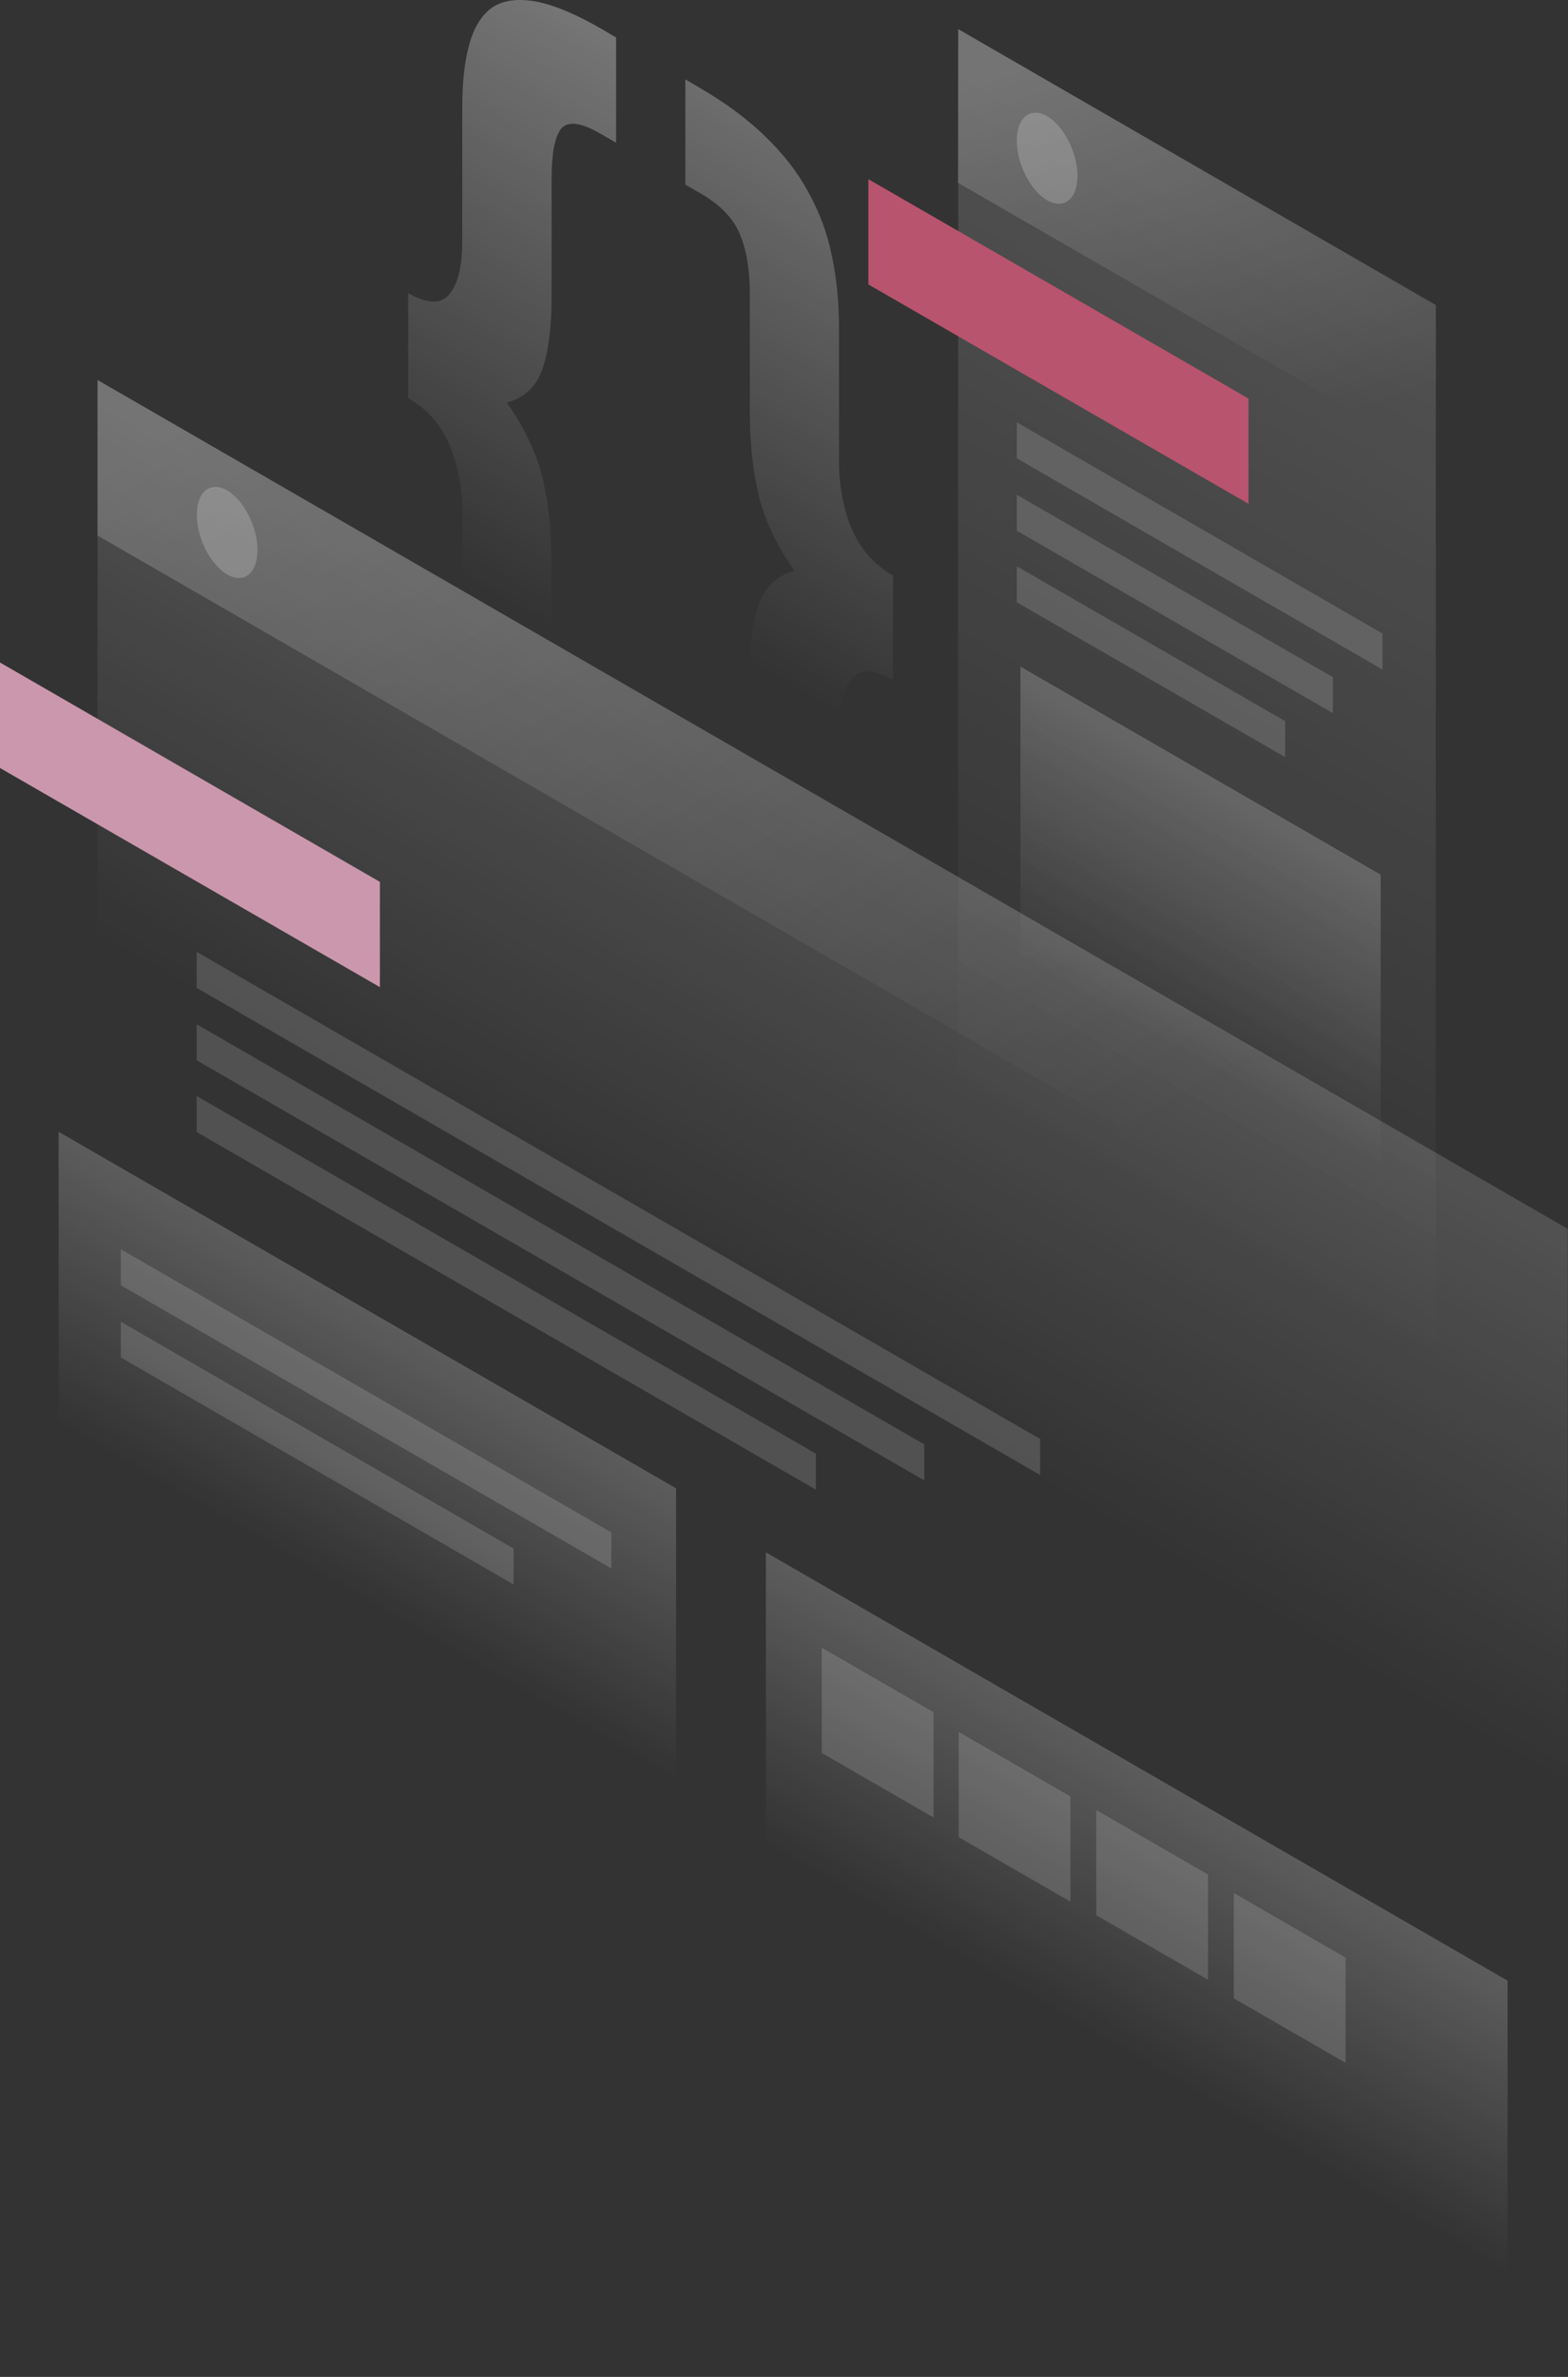 <svg width="693" height="1050" viewBox="0 0 693 1050" fill="none" xmlns="http://www.w3.org/2000/svg">
<rect x="0" y="0" width="693" height="1050" fill="#333333" stroke="none"/>
<path opacity="0.4" d="M394.6 300.362C386.1 295.462 380 295.362 376.3 299.962C372.5 304.562 370.7 312.362 370.7 323.262V382.262C370.7 393.462 369.7 402.762 367.6 410.162C365.5 417.862 362 423.262 357.2 426.462C352.5 429.762 346.1 430.562 338 429.062C330.1 427.662 320.2 423.462 308.4 416.662L302.8 413.362V366.862L309.9 370.962C318.4 375.862 324 376.462 326.8 372.962C329.8 369.462 331.3 362.262 331.3 351.362V299.362C331.3 285.762 332.6 275.062 335.3 267.262C337.9 259.362 343.2 254.362 351.1 252.162C343.2 240.862 337.9 229.662 335.3 218.762C332.7 207.862 331.4 195.662 331.4 182.062V130.062C331.4 119.162 329.9 110.162 326.9 103.262C324.1 96.462 318.4 90.562 310 85.662L302.9 81.562V35.062L308.5 38.362C320.3 45.162 330.2 52.462 338.1 60.162C346.2 67.962 352.6 76.162 357.3 84.962C362.2 93.762 365.7 103.162 367.7 113.262C369.8 123.062 370.8 133.562 370.8 144.762V203.762C370.8 214.662 372.7 224.662 376.4 233.562C380.2 242.462 386.3 249.462 394.7 254.262L394.6 300.362Z" fill="url(#paint0_linear_133_225)"/>
<path opacity="0.4" d="M180.399 129.462C188.899 134.362 194.999 134.462 198.699 129.862C202.499 125.262 204.299 117.462 204.299 106.562V47.562C204.299 36.362 205.299 27.062 207.399 19.662C209.499 11.962 212.899 6.562 217.599 3.262C222.499 0.062 228.899 -0.738 236.799 0.662C244.899 2.162 254.899 6.362 266.699 13.262L272.299 16.562V63.062L265.199 58.962C256.699 54.062 250.999 53.362 247.999 56.862C245.199 60.462 243.799 67.662 243.799 78.662V130.662C243.799 144.162 242.499 154.962 239.799 162.762C237.199 170.662 231.899 175.662 223.999 177.862C231.899 189.162 237.199 200.362 239.799 211.262C242.399 222.162 243.699 234.362 243.699 247.962V299.962C243.699 310.862 245.099 319.762 247.899 326.662C250.899 333.562 256.599 339.562 265.099 344.362L272.199 348.462V394.962L266.599 391.662C254.799 384.862 244.799 377.462 236.699 369.762C228.799 362.062 222.399 353.862 217.499 344.962C212.799 336.262 209.399 326.862 207.399 316.862C205.299 307.062 204.299 296.562 204.299 285.362V226.362C204.299 215.462 202.399 205.462 198.699 196.562C194.899 187.662 188.799 180.662 180.399 175.862V129.462Z" fill="url(#paint1_linear_133_225)"/>
<path opacity="0.15" d="M423.499 12.862L634.599 134.762L634.499 640.862L423.399 519.062L423.499 12.862Z" fill="url(#paint2_linear_133_225)"/>
<path d="M383.8 79.162L551.8 176.062V222.562L383.8 125.662V79.162Z" fill="#B8546E"/>
<path opacity="0.2" d="M451 294.462L610.2 386.362V527.062L451 435.162V294.462Z" fill="url(#paint3_linear_133_225)"/>
<path opacity="0.15" d="M449.399 186.562L610.999 279.862V295.762L449.399 202.462V186.562Z" fill="white"/>
<path opacity="0.15" d="M449.399 218.562L589.099 299.162V315.062L449.399 234.462V218.562Z" fill="white"/>
<path opacity="0.15" d="M449.399 250.162L567.999 318.562V334.462L449.399 266.062V250.162Z" fill="white"/>
<path opacity="0.2" d="M423.499 12.862L634.599 134.762V202.562L423.399 80.762L423.499 12.862Z" fill="url(#paint4_linear_133_225)"/>
<path opacity="0.2" d="M476.199 77.662C476.199 87.962 470.199 92.762 462.799 88.462C455.399 84.162 449.399 72.462 449.399 62.162C449.399 51.862 455.399 47.062 462.799 51.362C470.199 55.662 476.199 67.462 476.199 77.662Z" fill="white"/>
<path opacity="0.15" d="M43.1 167.862L692.9 542.862L692.8 1049.26L43 674.262L43.1 167.862Z" fill="url(#paint5_linear_133_225)"/>
<path d="M0 292.662L167.9 389.562V436.062L0 339.262V292.662Z" fill="#CB97AC"/>
<path opacity="0.15" d="M86.899 420.462L459.699 635.662V651.562L86.899 436.362V420.462Z" fill="white"/>
<path opacity="0.15" d="M86.899 452.462L408.499 638.062V653.962L86.899 468.362V452.462Z" fill="white"/>
<path opacity="0.15" d="M86.899 484.162L360.599 642.162V658.062L86.899 500.062V484.162Z" fill="white"/>
<path opacity="0.2" d="M338.5 685.762L666.3 874.962V1015.66L338.5 826.462V685.762Z" fill="url(#paint6_linear_133_225)"/>
<path opacity="0.15" d="M363.2 727.862L412.6 756.362V802.862L363.2 774.362V727.862Z" fill="white"/>
<path opacity="0.15" d="M423.7 765.062L473.1 793.562V840.062L423.7 811.562V765.062Z" fill="white"/>
<path opacity="0.15" d="M484.5 799.562L533.9 828.062V874.562L484.5 846.062V799.562Z" fill="white"/>
<path opacity="0.15" d="M545.3 836.262L594.7 864.762V911.262L545.3 882.762V836.262Z" fill="white"/>
<path opacity="0.2" d="M25.899 499.962L298.799 657.462V798.162L25.899 640.562V499.962Z" fill="url(#paint7_linear_133_225)"/>
<path opacity="0.15" d="M53.399 551.862L270.199 676.962V692.862L53.399 567.762V551.862Z" fill="white"/>
<path opacity="0.15" d="M53.399 583.862L226.999 684.062V699.962L53.399 599.662V583.862Z" fill="white"/>
<path opacity="0.2" d="M43.1 167.862L692 542.462V611.062L43.1 236.562V167.862Z" fill="url(#paint8_linear_133_225)"/>
<path opacity="0.2" d="M113.8 242.962C113.8 253.262 107.8 258.062 100.4 253.762C93 249.462 87 237.762 87 227.462C87 217.162 93 212.362 100.4 216.662C107.8 220.962 113.8 232.762 113.8 242.962Z" fill="white"/>
<defs>
<linearGradient id="paint0_linear_133_225" x1="452.162" y1="21.028" x2="288.379" y2="304.955" gradientUnits="userSpaceOnUse">
<stop stop-color="white"/>
<stop offset="0.903" stop-color="white" stop-opacity="0"/>
</linearGradient>
<linearGradient id="paint1_linear_133_225" x1="357.606" y1="1.779" x2="193.805" y2="285.671" gradientUnits="userSpaceOnUse">
<stop stop-color="white"/>
<stop offset="0.903" stop-color="white" stop-opacity="0"/>
</linearGradient>
<linearGradient id="paint2_linear_133_225" x1="638.569" y1="137.061" x2="436.714" y2="486.777" gradientUnits="userSpaceOnUse">
<stop stop-color="white"/>
<stop offset="1" stop-color="white" stop-opacity="0"/>
</linearGradient>
<linearGradient id="paint3_linear_133_225" x1="561.084" y1="357.931" x2="504.982" y2="455.126" gradientUnits="userSpaceOnUse">
<stop stop-color="white"/>
<stop offset="1" stop-color="white" stop-opacity="0"/>
</linearGradient>
<linearGradient id="paint4_linear_133_225" x1="495.878" y1="13.914" x2="560.243" y2="196.139" gradientUnits="userSpaceOnUse">
<stop stop-color="white"/>
<stop offset="1" stop-color="white" stop-opacity="0"/>
</linearGradient>
<linearGradient id="paint5_linear_133_225" x1="477.583" y1="418.595" x2="370.664" y2="603.877" gradientUnits="userSpaceOnUse">
<stop stop-color="white"/>
<stop offset="1" stop-color="white" stop-opacity="0"/>
</linearGradient>
<linearGradient id="paint6_linear_133_225" x1="532.894" y1="797.942" x2="476.792" y2="895.138" gradientUnits="userSpaceOnUse">
<stop stop-color="white"/>
<stop offset="1" stop-color="white" stop-opacity="0"/>
</linearGradient>
<linearGradient id="paint7_linear_133_225" x1="192.797" y1="596.247" x2="136.695" y2="693.443" gradientUnits="userSpaceOnUse">
<stop stop-color="white"/>
<stop offset="1" stop-color="white" stop-opacity="0"/>
</linearGradient>
<linearGradient id="paint8_linear_133_225" x1="204.106" y1="112.588" x2="450.499" y2="529.965" gradientUnits="userSpaceOnUse">
<stop stop-color="white"/>
<stop offset="1" stop-color="white" stop-opacity="0"/>
</linearGradient>
</defs>
</svg>
